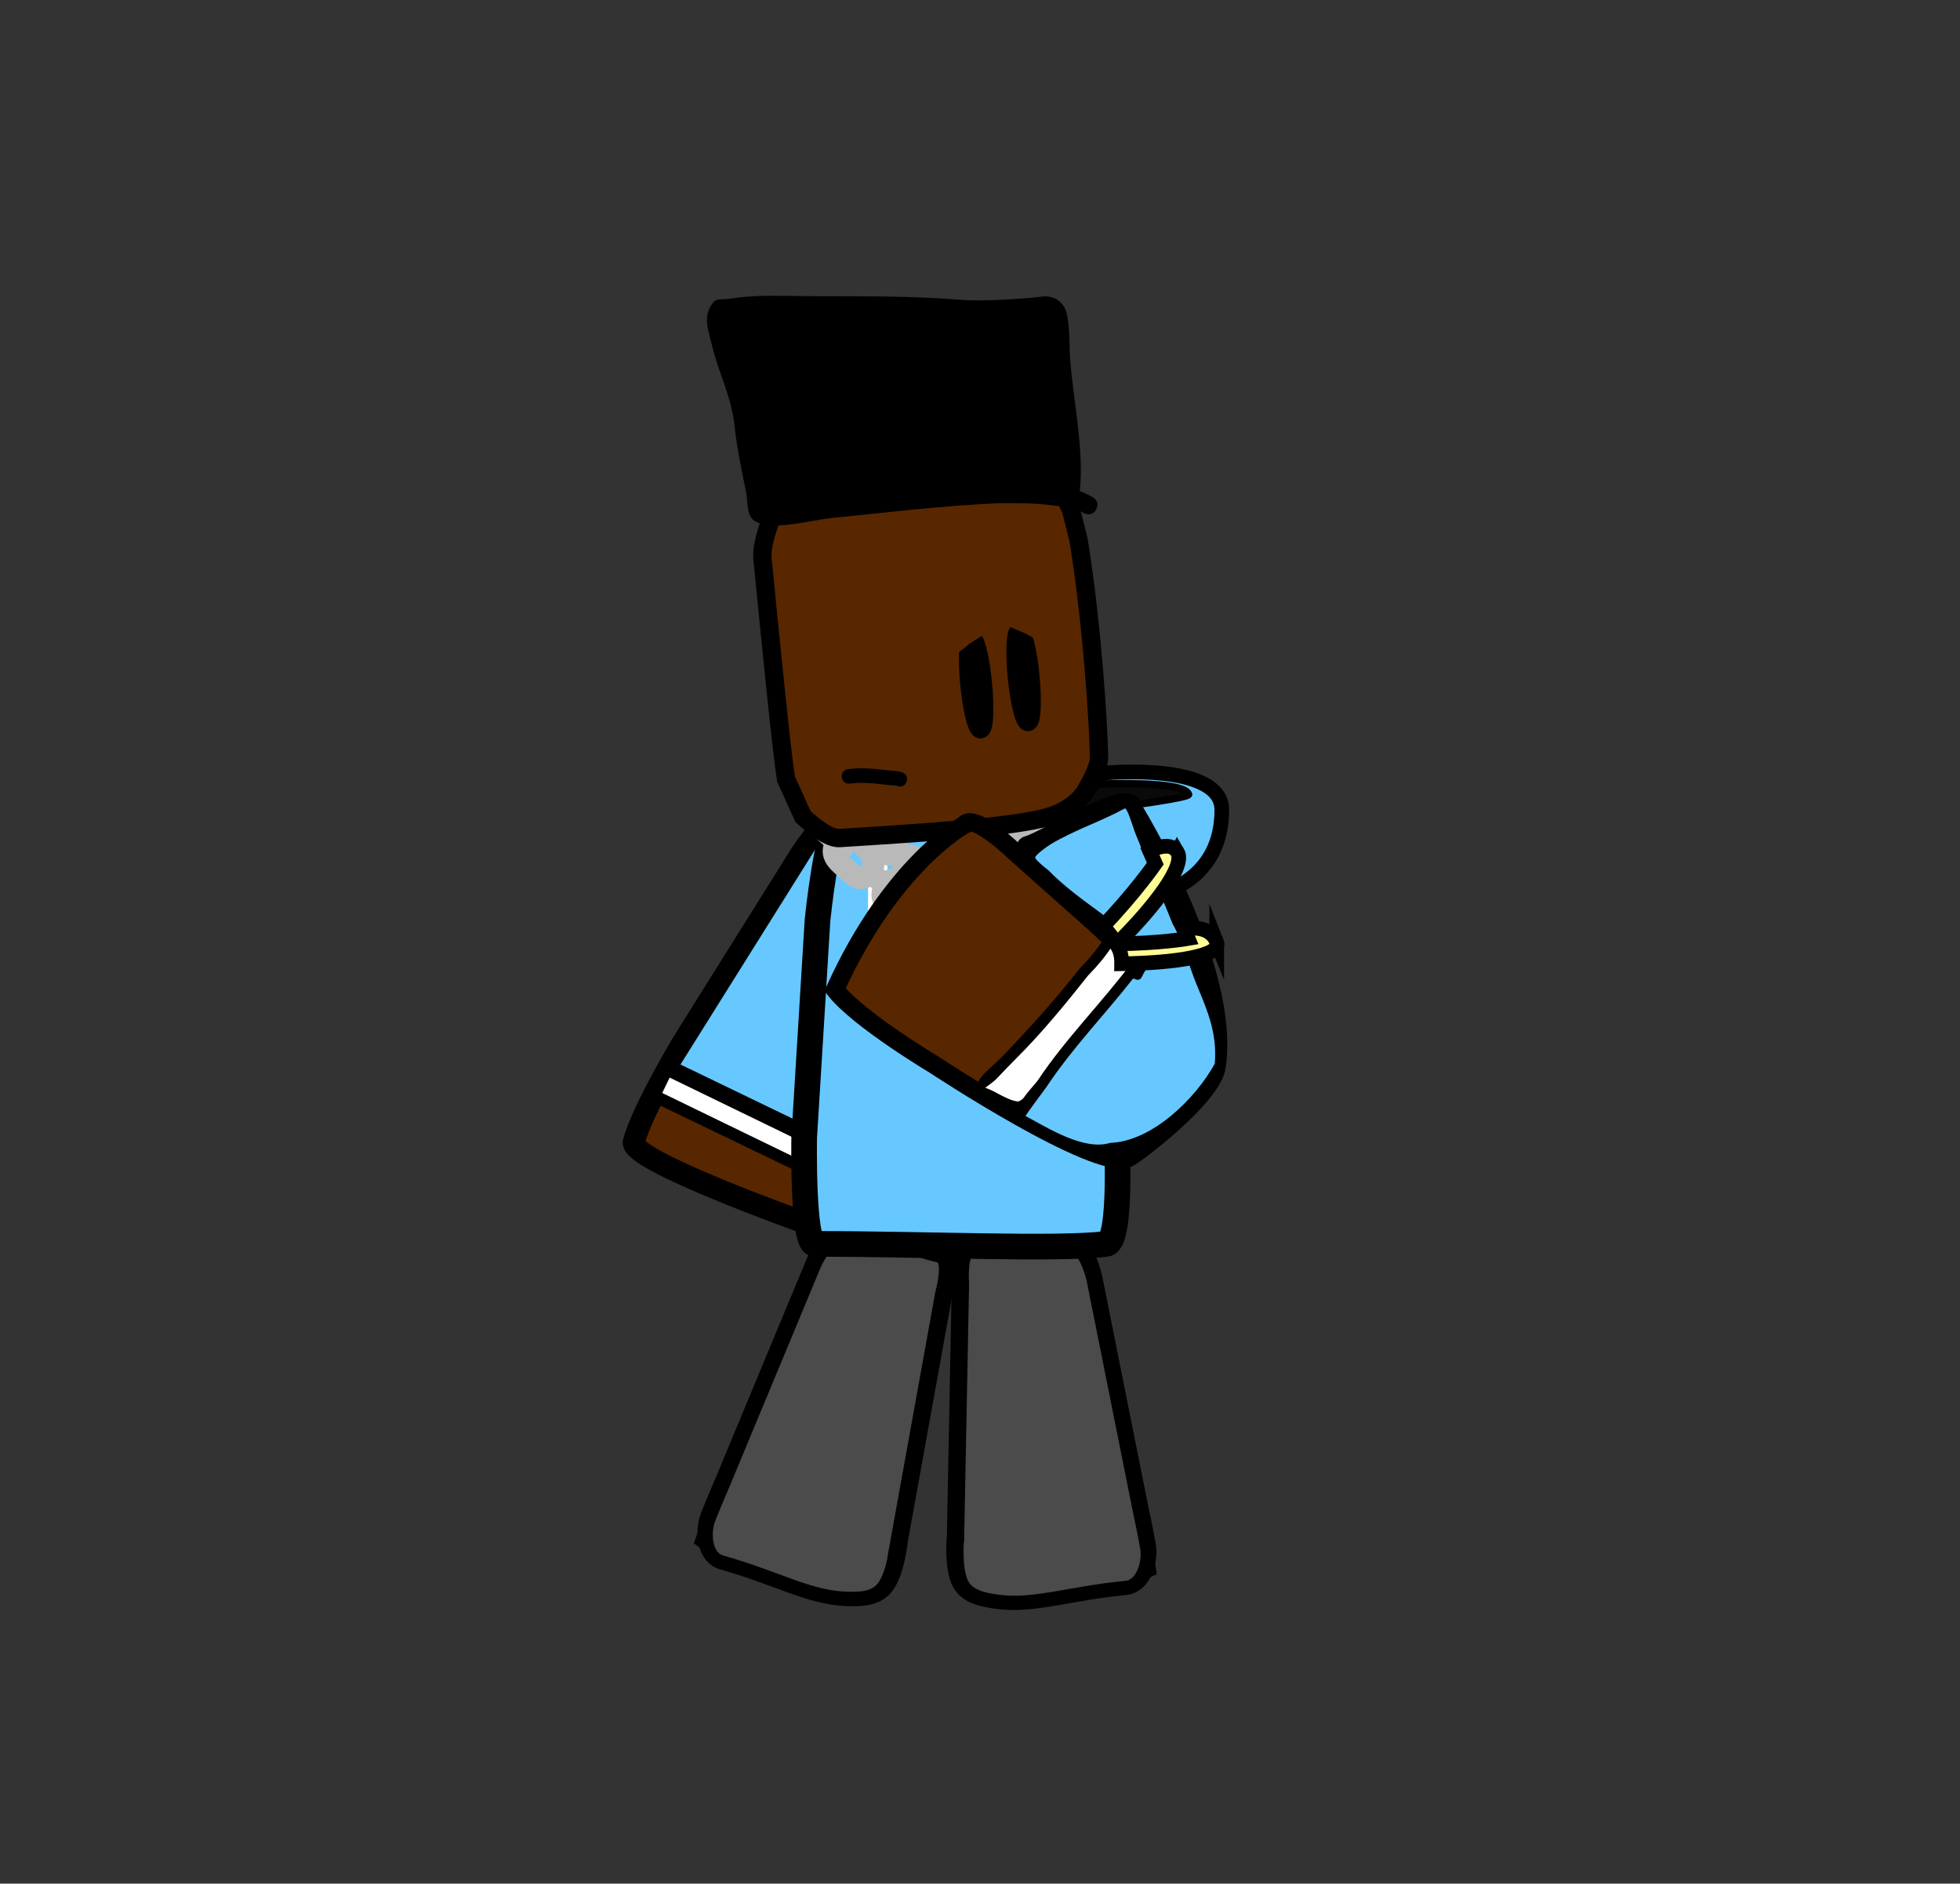 <svg version="1.1" xmlns="http://www.w3.org/2000/svg" xmlns:xlink="http://www.w3.org/1999/xlink" width="267.426" height="257.002" viewBox="0,0,267.426,257.002"><rect x="0" y="0" width="267.426" height="257.002" fill="#333333" stroke="none"/><g transform="translate(-106.287,-54.502)"><g data-paper-data="{&quot;isPaintingLayer&quot;:true}" fill-rule="nonzero" stroke-linejoin="miter" stroke-miterlimit="10" stroke-dasharray="" stroke-dashoffset="0" style="mix-blend-mode: normal"><path d="M373.713,311.16l-267.276,0.344l-0.151,-256.658l267.276,-0.344z" fill="none" stroke="none" stroke-width="none" stroke-linecap="butt"/><g data-paper-data="{&quot;index&quot;:null}" stroke="#000000" stroke-linecap="round"><path d="M256.78,159.988c0,0 16.232,-1.597 16.213,5.027c-0.05,17.981 -28.279,12.066 -28.279,12.066z" data-paper-data="{&quot;origPos&quot;:null}" fill="#66c8ff" stroke-width="2"/><path d="M256.026,161.496c0,0 11.781,-0.563 12.443,1.383c0.209,0.614 -15.711,2.514 -15.711,2.514z" data-paper-data="{&quot;origPos&quot;:null}" fill="#0a0a0a" stroke-width="1"/></g><g data-paper-data="{&quot;index&quot;:null}"><g data-paper-data="{&quot;origRot&quot;:0,&quot;index&quot;:null}" stroke="#000000" stroke-width="3" stroke-linecap="round"><path d="M215.878,221.252c0,0 -23.787,-8.488 -23.117,-10.955c1.207,-4.447 6.704,-13.564 6.704,-13.564l15.973,-25.512c0,0 3.106,-4.798 4.256,-4.72c3.451,0.232 8.8,4.002 14.869,6.662c1.009,0.442 -0.846,6.069 -0.846,6.069c0,0 -3.309,8.724 -5.427,14.308c-3.225,8.504 -8.264,21.79 -8.264,21.79c0,0 -2.356,6.883 -4.147,5.923z" data-paper-data="{&quot;origPos&quot;:null}" fill="#582700"/><path d="M196.596,203.785l22.462,10.815" fill="none"/><path d="M198.355,200.679l22.359,11.029" data-paper-data="{&quot;origPos&quot;:null}" fill="none"/></g><path d="M198.413,199.949l20.245,-32.322l1.45,-0.061l14.23,6.905l-13.234,36.435z" fill="#66c8ff" stroke="#000000" stroke-width="1" stroke-linecap="round"/><path d="M196.641,203.625l1.018,-2.097l22.94,11.139l-1.018,2.097z" fill="#ffffff" stroke="none" stroke-width="0" stroke-linecap="butt"/></g><g data-paper-data="{&quot;index&quot;:null,&quot;origRot&quot;:0}" stroke="#000000" stroke-linecap="round"><path d="M228.666,264.616c0,0 -0.425,4.327 -1.89,6.147c-1.121,1.393 -3.085,1.437 -4.932,1.37c-5.069,-0.184 -9.368,-2.832 -16.932,-4.961c-2.06,-0.58 -2.322,-3.779 -1.579,-5.691c0.696,-1.788 2.02,-4.856 2.02,-4.856l12.417,-29.865c0,0 1.741,-3.817 3.659,-4.051c4.619,-0.563 8.591,2.015 13.123,3.031c1.536,0.344 0.264,4.84 0.264,4.84z" data-paper-data="{&quot;origPos&quot;:null}" fill="#ff0000" stroke-width="3"/><path d="M204.965,257.613l22.841,6.513c0,0 0.396,2.632 -0.136,4.19c-0.505,1.478 -2.523,3.588 -2.523,3.588c0,0 -8.626,-1.131 -12.485,-2.096c-5.03,-1.258 -10.216,-5.187 -10.216,-5.187z" data-paper-data="{&quot;origPos&quot;:null}" fill="#976e57" stroke-width="2.5"/><path d="M228.502,264.897c0,0 -0.425,4.327 -1.89,6.147c-1.121,1.393 -3.085,1.437 -4.932,1.37c-5.069,-0.184 -9.368,-2.832 -16.932,-4.961c-2.06,-0.58 -2.322,-3.779 -1.579,-5.691c0.696,-1.788 2.02,-4.856 2.02,-4.856l12.417,-29.865c0,0 1.741,-3.817 3.659,-4.051c4.619,-0.563 8.591,2.015 13.123,3.031c1.536,0.344 0.264,4.84 0.264,4.84c0,0 -1.555,8.606 -2.551,14.115c-1.405,7.774 -3.6,19.921 -3.6,19.921z" data-paper-data="{&quot;origPos&quot;:null}" fill="#4b4b4b" stroke-width="1.5"/></g><g data-paper-data="{&quot;index&quot;:null,&quot;origRot&quot;:0}" stroke="#000000" stroke-linecap="round"><path d="M237.652,229.384c0,0 -0.363,-4.642 1.213,-4.708c4.652,-0.195 9.063,-2.024 13.489,-0.652c1.838,0.57 2.796,4.628 2.796,4.628l6.312,31.539c0,0 0.697,3.249 1.027,5.128c0.354,2.01 -0.534,5.107 -2.672,5.311c-7.851,0.751 -12.596,2.59 -17.612,1.873c-1.827,-0.261 -3.749,-0.652 -4.575,-2.22c-1.08,-2.047 -0.645,-6.373 -0.645,-6.373z" data-paper-data="{&quot;origPos&quot;:null}" fill="#ff0000" stroke-width="3"/><path d="M262.745,268.561c0,0 -5.87,2.941 -11.059,3.285c-3.981,0.265 -12.678,-0.153 -12.678,-0.153c0,0 -1.566,-2.43 -1.772,-3.972c-0.216,-1.624 0.692,-4.14 0.692,-4.14l23.722,-2.351z" data-paper-data="{&quot;origPos&quot;:null}" fill="#976e57" stroke-width="2.5"/><path d="M237.092,264.215c0,0 0.238,-12.322 0.39,-20.208c0.108,-5.588 0.276,-14.318 0.276,-14.318c0,0 -0.363,-4.642 1.213,-4.708c4.652,-0.195 9.063,-2.024 13.489,-0.652c1.838,0.57 2.796,4.628 2.796,4.628l6.312,31.539c0,0 0.697,3.249 1.027,5.128c0.354,2.01 -0.534,5.107 -2.672,5.311c-7.851,0.751 -12.596,2.59 -17.612,1.873c-1.827,-0.261 -3.749,-0.652 -4.575,-2.22c-1.08,-2.047 -0.645,-6.373 -0.645,-6.373z" data-paper-data="{&quot;origPos&quot;:null}" fill="#4b4b4b" stroke-width="1.5"/></g><g><g><path d="M258.622,208.675c0,0 0.847,15.279 -1.409,15.551c-6.767,0.815 -24.562,-0.011 -39.745,-0.011c-1.706,0 -1.457,-14.503 -1.457,-14.503l1.821,-29.697c0,0 1.35,-13.122 2.914,-13.122c10.114,0 25.245,-0.902 31.864,0.691c2.206,0.531 4.191,14.503 4.191,14.503z" data-paper-data="{&quot;origPos&quot;:null}" fill="#66c8ff" stroke="#000000" stroke-width="3.5" stroke-linecap="round"/><path d="M226.043,189.712c-1.321,0 -1.321,-2.412 -1.321,-2.412c0,-5.002 0,-11.613 0,-16.615c0,0 0,-2.412 1.321,-2.412c1.321,0 1.321,2.412 1.321,2.412c0,5.002 0,10.005 0,15.007v1.608c0,0 0,2.412 -1.321,2.412z" fill="#ffffff" stroke="none" stroke-width="0.5" stroke-linecap="butt"/><path d="M238.314,195.853c-1.321,0 -1.321,-3.03 -1.321,-3.03c0,-6.284 0,-14.589 0,-20.873c0,0 0,-3.03 1.321,-3.03c1.321,0 1.321,3.03 1.321,3.03c0,6.284 0,12.569 0,18.853v2.02c0,0 0,3.03 -1.321,3.03z" fill="#ffffff" stroke="none" stroke-width="0.5" stroke-linecap="butt"/></g><g fill="none" stroke="#b9b9b9" stroke-width="3"><path d="M248.613,171.773c-0.846,-1.317 0.088,-2.499 1.338,-3.68c1.251,-1.181 2.506,-1.542 3.19,-0.596c1.452,2.004 -0.071,2.95 -1.051,3.875c-1.251,1.181 -2.283,2.262 -3.478,0.402z" stroke-linecap="butt"/><path d="M246.971,173.643l2.649,-2.443" stroke-linecap="round"/><path d="M243.345,174.254c1.251,-1.181 2.506,-1.542 3.19,-0.596c1.452,2.004 -0.071,2.95 -1.051,3.875c-1.251,1.181 -2.283,2.262 -3.478,0.402c-0.846,-1.317 0.088,-2.499 1.338,-3.68z" stroke-linecap="butt"/><path d="M240.364,179.804l2.649,-2.443" stroke-linecap="round"/><path d="M234.615,179.365c0.41,-1.585 1.778,-1.435 3.332,-0.991c1.554,0.445 2.544,1.392 2.296,2.602c-0.527,2.565 -2.079,1.724 -3.296,1.376c-1.554,-0.445 -2.91,-0.748 -2.332,-2.987z" stroke-linecap="butt"/><path d="M235.605,179.953l-3.251,-0.978" stroke-linecap="round"/><path d="M227.252,175.123c0.913,-1.277 2.115,-0.514 3.386,0.607c1.271,1.12 1.856,2.447 1.218,3.45c-1.353,2.128 -2.488,0.642 -3.484,-0.235c-1.271,-1.12 -2.41,-2.019 -1.12,-3.822z" stroke-linecap="butt"/><path d="M227.959,176.117l-2.644,-2.387" stroke-linecap="round"/><path d="M220.602,169.184c0.913,-1.277 2.115,-0.514 3.386,0.607c1.271,1.12 1.856,2.447 1.218,3.45c-1.353,2.128 -2.488,0.642 -3.484,-0.235c-1.271,-1.12 -2.41,-2.019 -1.12,-3.822z" stroke-linecap="butt"/><path d="M221.308,170.178l-2.644,-2.387" stroke-linecap="round"/></g></g><g fill="none" stroke="#b9b9b9" stroke-width="3"><path d="M244.045,168.473c-0.562,-1.358 0.058,-2.578 0.889,-3.796c0.831,-1.218 1.665,-1.59 2.119,-0.615c0.964,2.067 -0.047,3.042 -0.698,3.996c-0.831,1.218 -1.517,2.333 -2.311,0.415z" stroke-linecap="butt"/><path d="M244.714,167.882l-1.759,2.519" stroke-linecap="round"/><path d="M240.546,171.031c0.831,-1.218 1.665,-1.59 2.119,-0.615c0.964,2.067 -0.047,3.042 -0.698,3.996c-0.831,1.218 -1.517,2.333 -2.311,0.415c-0.562,-1.358 0.058,-2.578 0.889,-3.796z" stroke-linecap="butt"/><path d="M240.325,174.236l-1.759,2.519" stroke-linecap="round"/><path d="M234.746,176.303c0.272,-1.635 1.181,-1.48 2.214,-1.022c1.032,0.459 1.69,1.436 1.525,2.683c-0.35,2.645 -1.381,1.778 -2.19,1.419c-1.032,-0.459 -1.933,-0.771 -1.549,-3.081z" stroke-linecap="butt"/><path d="M235.404,176.909l-2.16,-1.008" stroke-linecap="round"/><path d="M229.856,171.927c0.607,-1.317 1.405,-0.53 2.249,0.626c0.845,1.155 1.233,2.524 0.809,3.559c-0.899,2.194 -1.653,0.663 -2.314,-0.242c-0.845,-1.156 -1.601,-2.083 -0.744,-3.942z" stroke-linecap="butt"/><path d="M228.569,170.491l1.756,2.462" stroke-linecap="round"/><path d="M225.438,165.803c0.607,-1.317 1.405,-0.53 2.249,0.626c0.845,1.155 1.233,2.524 0.809,3.559c-0.899,2.194 -1.653,0.663 -2.314,-0.242c-0.845,-1.155 -1.601,-2.083 -0.744,-3.942z" stroke-linecap="butt"/><path d="M224.151,164.366l1.756,2.462" stroke-linecap="round"/></g><g><path d="M213.537,160.805c-0.538,-3.212 -1.967,-17.328 -3.216,-30.091c-0.193,-1.974 1.114,-5.216 1.114,-5.216c0,0 2.033,-1.835 3.288,-1.964c13.847,-1.431 26.916,-3.882 32.204,-2.844c1.763,0.346 5.065,1.768 5.065,1.768c0,0 1.135,4.305 1.379,5.418c0.081,0.371 0.128,0.58 0.187,0.955c1.768,11.239 2.604,24.363 2.681,28.967c0.026,1.535 -1.549,4.09 -1.549,4.09c0,0 -1.115,2.849 -5.415,4.083c-4.705,1.35 -16.401,2.12 -28.464,2.877c-1.811,0.114 -4.956,-2.928 -4.956,-2.928z" fill="#582700" stroke="#000000" stroke-width="2.5" stroke-linecap="round"/><path d="M246.559,153.02c-0.508,0.05 -1.192,-2.689 -1.527,-6.118c-0.336,-3.429 -0.196,-6.248 0.312,-6.298c0.508,-0.05 1.192,2.689 1.527,6.118c0.336,3.429 0.196,6.248 -0.312,6.298z" fill="none" stroke="#000000" stroke-width="2.5" stroke-linecap="butt"/><path d="M254.171,124.515l-0.762,-0.45c-0.092,-0.022 -0.184,-0.043 -0.276,-0.064c-0.19,0.332 -0.582,0.735 -1.338,0.565c-0.696,-0.157 -0.906,-0.621 -0.957,-0.991c-2.68,-0.397 -5.33,-0.453 -8.103,-0.428c-7.739,0.337 -15.437,1.273 -23.144,2.05c-2.528,0.255 -8.082,1.842 -10.362,0.377c-1.112,-0.715 -0.903,-2.676 -1.109,-3.714c-0.596,-3.007 -1.28,-6.114 -1.599,-9.165c-0.391,-3.991 -2.241,-7.403 -3.138,-11.265c-0.449,-1.936 -1.312,-3.842 0.273,-5.713c0.448,-0.529 1.346,-0.337 2.03,-0.442c2.502,-0.384 4.953,-0.456 7.47,-0.41c7.977,0.146 15.823,-0.12 23.795,0.514c3.216,0.26 6.407,0.008 9.626,-0.206c1.892,-0.126 3.558,-0.837 4.902,1.205c0.803,1.219 0.705,5.253 0.799,6.733c0.364,5.707 1.96,12.598 1.34,18.438c0.12,0.027 0.241,0.054 0.362,0.083l1.362,0.676c0,0 1.104,0.586 0.519,1.69c-0.586,1.104 -1.69,0.519 -1.69,0.519z" data-paper-data="{&quot;index&quot;:null}" fill="#000000" stroke="none" stroke-width="0.5" stroke-linecap="butt"/><path d="M229.997,161.109c-0.293,0.956 -1.249,0.663 -1.249,0.663l-0.118,-0.062c-2.186,-0.168 -4.145,-0.595 -6.355,-0.291c0,0 -0.991,0.135 -1.125,-0.856c-0.135,-0.991 0.856,-1.125 0.856,-1.125c2.357,-0.317 4.445,0.106 6.774,0.279l0.554,0.144c0,0 0.956,0.293 0.663,1.249z" fill="#000000" stroke="none" stroke-width="0.5" stroke-linecap="butt"/><path d="M252.34,142.914c-0.425,0.905 -1.33,0.48 -1.33,0.48l-0.99,-0.471c-0.866,-0.522 -2.536,-1.201 -3.791,-1.989c-0.6,-0.233 -1.225,-0.504 -1.928,-0.803l-0.987,-0.41c-0.365,-0.142 -0.627,-0.492 -0.637,-0.908c-0.013,-0.552 0.423,-1.011 0.975,-1.024c0.119,-0.003 0.233,0.015 0.34,0.05l0.299,0.092c0.077,0.021 0.154,0.042 0.231,0.063c0.056,0.003 0.11,0.011 0.163,0.024l1.09,0.227l-0.005,0.022l0.054,-0.01c1.159,0.365 2.646,0.391 3.41,1.065c0.202,0.072 0.404,0.148 0.604,0.228l0.005,-0.01l0.103,0.053c0.03,0.012 0.059,0.024 0.089,0.036l0.012,0.015l0.024,0.012l0.004,-0.008l0.996,0.522c0.32,0.16 0.544,0.488 0.553,0.871c0.003,0.142 -0.023,0.277 -0.073,0.4l0.311,0.144c0,0 0.905,0.425 0.48,1.33z" fill="#582700" stroke="none" stroke-width="0.5" stroke-linecap="butt"/><path d="M240.081,154.011c-0.508,0.05 -1.192,-2.689 -1.527,-6.118c-0.336,-3.429 -0.196,-6.248 0.312,-6.298c0.508,-0.05 1.192,2.689 1.527,6.118c0.336,3.429 0.196,6.248 -0.312,6.298z" fill="none" stroke="#000000" stroke-width="2.5" stroke-linecap="butt"/><path d="M235.28,143.034l0.178,-0.124c-0.034,-0.096 -0.053,-0.202 -0.056,-0.314c-0.007,-0.303 0.113,-0.569 0.295,-0.706l0.566,-0.445l0.003,0.006l0.014,-0.01l0.006,-0.013c0.017,-0.011 0.034,-0.021 0.051,-0.032l0.059,-0.045l0.003,0.007c0.115,-0.07 0.23,-0.136 0.346,-0.2c0.425,-0.558 1.296,-0.628 1.963,-0.955l0.032,0.006l-0.003,-0.017l0.631,-0.216c0.031,-0.011 0.062,-0.019 0.095,-0.024c0.044,-0.019 0.089,-0.038 0.133,-0.057l0.172,-0.083c0.061,-0.032 0.128,-0.05 0.197,-0.051c0.324,-0.008 0.595,0.34 0.606,0.776c0.008,0.329 -0.134,0.614 -0.343,0.738l-0.565,0.357c-0.402,0.26 -0.759,0.495 -1.103,0.699c-0.71,0.665 -1.666,1.257 -2.156,1.698l-0.565,0.405c0,0 -0.516,0.366 -0.796,-0.334c-0.28,-0.701 0.237,-1.067 0.237,-1.067z" data-paper-data="{&quot;index&quot;:null}" fill="#582700" stroke="none" stroke-width="0.5" stroke-linecap="butt"/></g><g data-paper-data="{&quot;index&quot;:null}"><g><path d="M260.854,164.743c0,0 13.498,21.684 11.421,35.322c-0.626,4.11 -11.059,12.007 -12.058,12.448c-4.315,1.905 -26.538,-12.787 -26.538,-12.787c0,0 -10.293,-6.14 -13.461,-10.189c7.793,-17.192 17.602,-22.471 17.602,-22.471c1.309,-1.852 7.095,3.841 7.095,3.841l17.541,15.599l-2.694,-2.309c0,0 -15.696,-13.842 -13.254,-14.397c2.246,-0.511 14.169,-8.268 14.346,-5.057z" fill="#582700" stroke="#000000" stroke-width="2.5" stroke-linecap="round"/><path d="M258.035,183.586c-0.954,1.465 -2.115,2.851 -3.31,4.058c-2.946,3.721 -6.231,7.745 -9.614,11.109c-0.965,0.96 -1.893,1.934 -2.829,2.924c-0.315,0.333 -1.214,0.983 -1.527,1.204c1.431,0.474 2.908,1.667 4.389,1.856c0.174,0.022 0.437,-0.131 0.732,-0.369c0.731,-1.023 1.621,-1.972 1.995,-2.458c3.842,-5.78 8.772,-10.616 12.888,-16.154c-0.347,-0.492 -1.43,-1.169 -1.519,-1.237c-0.403,-0.31 -0.807,-0.619 -1.205,-0.932zM256.869,182.632c-0.434,-0.374 -0.856,-0.763 -1.257,-1.179c0,0 -0.249,-0.258 -0.224,-0.59c-2.554,-2.075 -4.977,-4.367 -7.083,-6.561c-1.08,-0.852 -2.638,-1.897 -2.085,-3.494c0.398,-1.15 2.413,-2.236 3.423,-2.738c3.238,-1.61 6.532,-3.157 9.792,-4.685c2.269,0.244 2.349,2.328 3.105,4.222c1.647,4.127 3.411,8.195 5.052,12.326c1.561,2.758 2.172,5.678 3.382,8.544c1.675,3.968 2.903,7.166 2.451,11.554c-2.647,5.23 -9.187,11.599 -15.404,11.829c-3.698,1.191 -7.161,-1.365 -10.298,-3.007c-0.526,-0.275 -2.584,-0.963 -2.824,-1.445c-0.171,-0.342 -0.155,-0.756 -0.019,-1.204c-1.625,-0.213 -3.299,-1.468 -4.816,-1.99c-1.791,-1.866 1.158,-3.694 2.708,-5.289c3.762,-3.871 7.516,-8.05 10.829,-12.274c1.178,-1.189 2.342,-2.565 3.269,-4.018zM248.075,204.17c-0.015,0.014 -0.03,0.029 -0.045,0.043c-0.826,1.123 -1.826,2.496 -1.794,2.513c3.078,1.629 7.904,4.762 11.532,3.655c5.741,-0.213 11.62,-6.049 14.219,-10.777c0.329,-4.003 -0.868,-6.907 -2.392,-10.539c-1.197,-2.854 -1.805,-5.738 -3.355,-8.484c-1.668,-4.156 -3.43,-8.26 -5.092,-12.416c-0.23,-0.575 -1.04,-3.417 -1.407,-3.312c-3.257,1.789 -6.873,2.951 -10.059,4.869c-0.262,0.158 -2.356,1.57 -2.116,1.917c0.39,0.565 1.203,1.124 1.746,1.552c4.234,4.378 10.178,7.238 14.037,11.821c-0.153,0.738 -0.413,1.489 -0.873,2.086l-0.354,0.683c0,0 -0.058,0.11 -0.17,0.217c-1.154,2.72 -4.421,5.391 -6.124,7.032c-2.832,2.841 -4.798,6.348 -7.754,9.142z" fill="#000000" stroke="none" stroke-width="0.5" stroke-linecap="butt"/><path d="M254.748,187.6c1.195,-1.207 2.36,-2.592 3.314,-4.056c0.398,0.313 0.806,0.625 1.21,0.935c0.089,0.068 1.177,0.75 1.524,1.242c-4.116,5.538 -9.103,10.453 -12.945,16.233c-0.373,0.487 -1.268,1.434 -1.998,2.457c-0.296,0.239 -0.56,0.391 -0.734,0.369c-1.481,-0.189 -2.972,-1.395 -4.403,-1.868c0.314,-0.22 1.212,-0.87 1.527,-1.203c0.936,-0.989 1.862,-1.967 2.827,-2.926c3.383,-3.364 6.732,-7.461 9.678,-11.182z" data-paper-data="{&quot;noHover&quot;:false,&quot;origItem&quot;:[&quot;Path&quot;,{&quot;applyMatrix&quot;:true,&quot;segments&quot;:[[[926.17844,407.1979],[3.2606,1.25965],[-0.27949,0.97418]],[[925.31465,410.11917],[0.29084,-0.97519],[-0.06418,0.21521]],[[924.29914,413.90358],[-0.01258,-1.20526],[13.15638,4.16543]],[[964.1057,425.02121],[-12.99513,-4.87922],[1.17537,0.35239]],[[970.21765,426.67451],[-2.3817,-0.804],[0.75941,0.04146]],[[971.83798,426.41666],[-0.25651,0.23985],[2.18115,-2.03947]],[[976.78433,418.26967],[-1.76682,2.44279],[-0.76669,0.00973]],[[972.89889,418.10481],[0.90089,0.17138],[-2.67549,-0.50896]],[[964.88923,416.67374],[2.68829,0.42712],[-9.42353,-1.49721]],[[936.29671,409.90591],[9.13228,2.58714],[-3.35077,-0.55846]]],&quot;closed&quot;:true}]}" fill="#ffffff" stroke="none" stroke-width="0.5" stroke-linecap="butt"/><path d="M249.114,202.737c3.528,-5.299 7.886,-9.756 11.779,-14.737c0.048,0.04 0.199,0.048 0.266,0.083c0.665,0.348 0.917,-0.288 0.917,-0.288l0.355,-0.679c0.46,-0.597 0.724,-1.34 0.877,-2.078c-3.859,-4.582 -9.742,-7.423 -13.976,-11.801c-0.543,-0.427 -1.394,-1.079 -1.785,-1.643c-0.24,-0.347 1.86,-1.762 2.122,-1.919c3.186,-1.917 6.825,-3.081 10.082,-4.87c0.367,-0.105 1.181,2.738 1.411,3.313c1.662,4.156 3.45,8.276 5.118,12.432c1.55,2.745 2.17,5.66 3.367,8.514c1.524,3.633 2.714,6.565 2.385,10.568c-2.599,4.728 -8.516,10.588 -14.257,10.801c-3.628,1.108 -8.483,-2.031 -11.561,-3.661c-0.054,-0.029 2.764,-3.853 2.902,-4.033z" data-paper-data="{&quot;noHover&quot;:false,&quot;origItem&quot;:[&quot;Path&quot;,{&quot;applyMatrix&quot;:true,&quot;segments&quot;:[[[926.61254,417.73069],[12.14285,3.5238],[-0.03018,0.12086]],[[926.46822,418.11346],[0.06716,-0.13431],[-0.67082,1.34164]],[924.45576,418.78428],[[923.08279,418.0906],[0,0],[-1.44471,-0.43097]],[[919.22563,415.72869],[1.11205,1.01797],[0.89694,-11.9485]],[[928.15956,380.1298],[-1.74473,12.05571],[0.38029,-1.32836]],[[929.175,375.57071],[0.02742,1.37277],[-0.01686,-0.84429]],[[923.5003,374.93752],[0.60865,-0.05075],[-7.41054,0.61792]],[[901.48814,378.8123],[7.37628,-0.90935],[-0.71866,0.25961]],[[903.08234,385.83106],[-0.2998,-1.20115],[2.16779,8.68513]],[[909.35292,411.92731],[-2.15853,-8.69186],[0.69956,6.26621]],[[913.83986,429.61277],[-1.39861,-6.02998],[1.78014,7.67491]],[[922.29365,449.50563],[-5.21858,-6.1072],[9.74892,4.62723]],[[957.96755,450.34516],[-9.56021,6.37347],[7.18055,-2.44927]],[[972.39433,430.92276],[-3.08539,6.24485],[0.05411,-0.10951]],[[963.14745,427.86406],[0.43501,0.13058],[-11.92317,-4.46591]]],&quot;closed&quot;:true}]}" fill="#66c8ff" stroke="none" stroke-width="0.5" stroke-linecap="butt"/></g><g data-paper-data="{&quot;index&quot;:null}" fill="#fffc96" stroke="#000000" stroke-width="2" stroke-linecap="round"><path d="M266.936,170.766c1.122,1.883 -3.065,7.384 -8.286,12.56c-0.397,-0.699 -0.995,-1.466 -1.857,-2.46c4.373,-4.57 7.125,-8.532 7.125,-8.532l-0.76,-1.71c0,0 2.749,-1.583 3.778,0.143z"/><path d="M272.298,183.019c0.758,1.887 -5.57,2.872 -12.974,2.977c0.014,-1.015 -0.173,-1.806 -0.7,-2.716c5.998,-0.063 9.78,-0.729 9.78,-0.729l-0.522,-1.274c0,0 3.37,-0.862 4.416,1.743z" data-paper-data="{&quot;index&quot;:null}"/></g></g></g></g></svg>